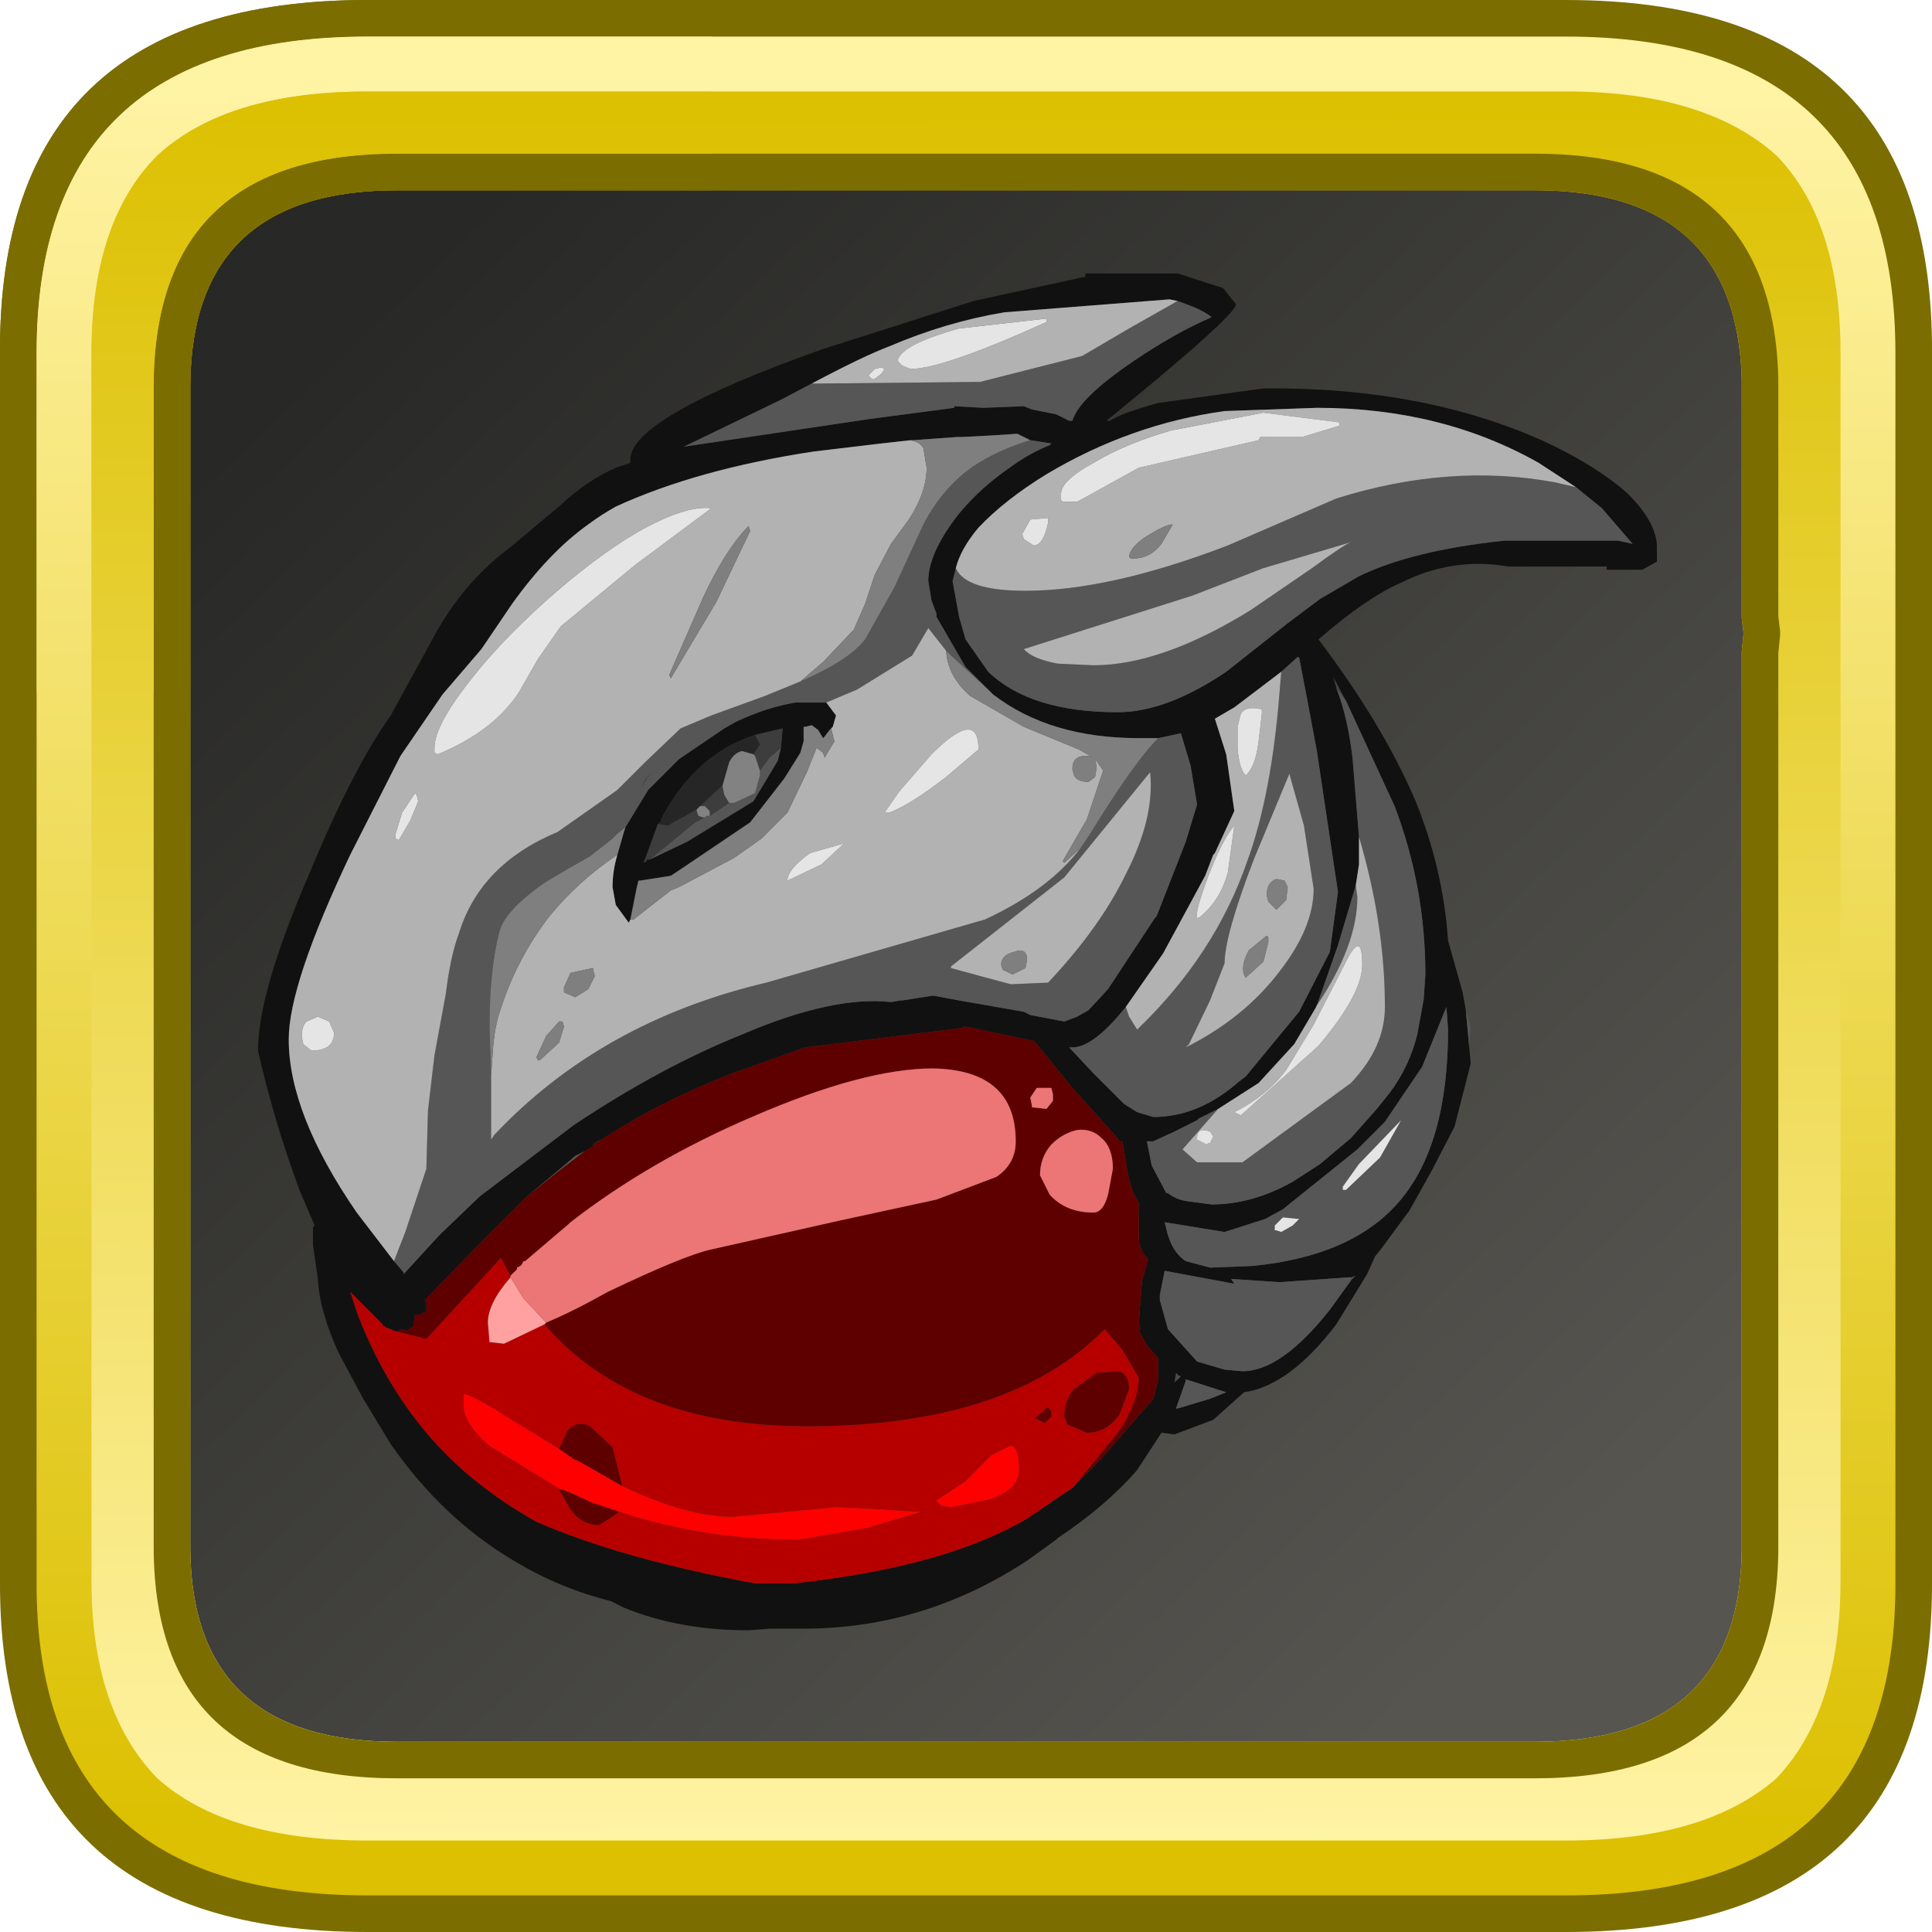 <?xml version="1.0" encoding="UTF-8" standalone="no"?>
<svg xmlns:ffdec="https://www.free-decompiler.com/flash" xmlns:xlink="http://www.w3.org/1999/xlink" ffdec:objectType="frame" height="52.8px" width="52.8px" xmlns="http://www.w3.org/2000/svg">
  <g transform="matrix(1.0, 0.0, 0.0, 1.0, 2.0, 2.0)">
    <use ffdec:characterId="484" height="44.0" transform="matrix(1.0, 0.0, 0.0, 1.0, 2.0, 2.0)" width="44.0" xlink:href="#sprite0"/>
    <use ffdec:characterId="988" height="41.9" transform="matrix(0.885, 0.0, 0.0, 0.885, 5.05, 5.473)" width="43.2" xlink:href="#sprite3"/>
    <use ffdec:characterId="630" height="52.8" transform="matrix(1.0, 0.0, 0.0, 1.0, -2.0, -2.0)" width="52.8" xlink:href="#sprite4"/>
  </g>
  <defs>
    <g id="sprite0" transform="matrix(1.0, 0.0, 0.0, 1.0, -2.0, -2.0)">
      <filter id="filter0">
        <feColorMatrix in="SourceGraphic" result="filterResult0" type="matrix" values="0.169 1.374 -0.794 0.0 -0.02 0.053 0.367 0.33 0.0 -0.02 0.916 0.047 -0.214 0.0 -0.02 0.0 0.0 0.0 1.0 0.0"/>
      </filter>
      <use ffdec:characterId="483" filter="url(#filter0)" height="44.0" transform="matrix(1.0, 0.0, 0.0, 1.0, 2.0, 2.0)" width="44.0" xlink:href="#sprite1"/>
      <use ffdec:characterId="482" height="44.0" transform="matrix(1.0, 0.0, 0.0, 1.0, 2.0, 2.0)" width="44.0" xlink:href="#sprite2"/>
    </g>
    <g id="sprite1" transform="matrix(1.0, 0.0, 0.0, 1.0, -2.0, -2.0)">
      <use ffdec:characterId="482" height="44.0" transform="matrix(1.0, 0.0, 0.0, 1.0, 2.0, 2.0)" width="44.0" xlink:href="#sprite2"/>
    </g>
    <g id="sprite2" transform="matrix(1.0, 0.0, 0.0, 1.0, -2.0, -2.0)">
      <use ffdec:characterId="481" height="44.0" transform="matrix(1.0, 0.0, 0.0, 1.0, 2.0, 2.0)" width="44.0" xlink:href="#shape0"/>
    </g>
    <g id="shape0" transform="matrix(1.0, 0.0, 0.0, 1.0, -2.0, -2.0)">
      <path d="M44.3 3.05 L44.45 3.2 44.6 3.3 45.3 4.15 45.25 4.0 45.45 4.5 Q46.0 5.75 46.0 7.5 L46.0 40.5 45.75 42.8 45.7 42.9 45.7 42.85 45.45 43.55 45.4 43.7 45.1 44.2 44.7 44.65 Q43.15 46.0 40.1 46.0 L7.9 46.0 Q5.65 46.0 4.2 45.3 L4.25 45.3 3.65 44.95 3.25 44.6 3.15 44.45 3.0 44.3 2.5 43.4 Q2.0 42.2 2.0 40.6 L2.0 40.5 2.0 7.5 Q2.0 6.55 2.15 5.75 L2.7 4.25 Q3.35 3.05 4.7 2.5 L4.65 2.5 5.0 2.4 5.15 2.35 5.3 2.3 5.9 2.15 6.85 2.05 6.95 2.05 7.8 2.0 7.9 2.0 18.3 2.0 18.6 2.0 40.1 2.0 40.45 2.0 41.6 2.1 41.75 2.1 41.95 2.2 43.05 2.45 Q43.7 2.65 44.2 3.0 L44.3 3.05" fill="url(#gradient0)" fill-rule="evenodd" stroke="none"/>
    </g>
    <linearGradient gradientTransform="matrix(-0.02, -0.021, 0.021, -0.02, 24.0, 24.0)" gradientUnits="userSpaceOnUse" id="gradient0" spreadMethod="pad" x1="-819.2" x2="819.2">
      <stop offset="0.0" stop-color="#565550"/>
      <stop offset="1.0" stop-color="#282826"/>
    </linearGradient>
    <g id="sprite3" transform="matrix(1.0, 0.0, 0.0, 1.0, -2.6, 0.2)">
      <use ffdec:characterId="987" height="41.9" transform="matrix(1.0, 0.0, 0.0, 1.0, 2.6, -0.2)" width="43.2" xlink:href="#shape1"/>
    </g>
    <g id="shape1" transform="matrix(1.0, 0.0, 0.0, 1.0, -2.6, 0.2)">
      <path d="M38.15 28.75 L38.0 28.95 37.3 29.9 37.1 30.15 36.85 30.7 35.9 32.25 Q34.45 34.15 33.05 34.35 L32.1 35.2 30.9 35.65 30.5 35.6 29.75 36.75 Q28.8 37.85 27.3 38.85 L27.25 38.9 26.35 39.55 Q23.15 41.65 19.45 41.65 L18.4 41.65 17.75 41.7 Q15.6 41.7 13.9 41.0 L13.5 40.8 Q11.9 40.4 10.5 39.55 8.3 38.25 6.7 35.95 L5.85 34.55 5.1 33.15 Q4.5 31.85 4.45 30.85 L4.3 29.8 4.3 29.25 4.35 29.2 3.9 28.15 Q3.1 26.0 2.6 23.8 2.6 22.0 4.2 18.3 5.55 15.05 6.7 13.45 L8.15 10.8 Q9.05 9.25 10.4 8.25 L11.95 6.95 Q12.75 6.2 13.65 5.8 L14.1 5.65 14.1 5.55 Q14.1 4.25 20.0 2.15 L24.7 0.65 28.15 -0.1 28.15 -0.2 31.0 -0.2 32.4 0.25 32.8 0.75 Q32.8 1.1 28.8 4.35 L28.9 4.35 Q29.3 4.1 30.4 3.8 L33.65 3.35 Q38.6 3.3 42.35 5.0 43.95 5.75 44.9 6.6 45.8 7.5 45.8 8.25 L45.8 8.7 45.35 8.95 44.25 8.95 44.25 8.85 41.2 8.85 Q39.5 8.55 37.9 9.35 36.85 9.8 35.35 11.1 37.35 13.75 38.35 16.1 39.2 18.2 39.35 20.4 L39.8 22.0 39.9 22.55 40.0 23.65 40.05 24.2 39.55 26.15 38.85 27.5 38.55 28.05 38.15 28.75 M24.15 8.9 L24.05 9.3 24.15 9.85 24.25 10.4 24.45 11.1 25.15 12.1 Q26.45 13.35 29.15 13.35 30.65 13.35 32.5 12.1 L34.4 10.6 35.4 9.85 36.6 9.15 Q38.25 8.35 41.1 8.05 L44.6 8.05 45.05 8.15 44.1 7.05 43.3 6.4 42.15 5.65 Q39.15 3.95 35.3 3.95 L32.45 4.05 Q29.55 4.45 26.95 6.0 25.65 6.8 24.85 7.65 24.3 8.3 24.15 8.9 M31.0 0.65 L30.75 0.6 25.65 1.0 Q23.85 1.3 22.1 2.05 21.3 2.35 19.7 3.2 L18.75 3.7 15.75 5.15 21.45 4.3 24.1 3.95 24.1 3.9 25.0 3.95 26.25 3.9 26.5 4.0 27.25 4.15 27.65 4.35 27.75 4.35 Q27.95 3.65 29.65 2.5 30.9 1.65 32.05 1.15 31.8 0.95 31.4 0.8 L31.0 0.65 M29.4 22.45 Q28.4 23.7 27.75 23.7 L27.65 23.7 28.4 24.5 29.35 25.45 29.75 25.7 30.25 25.85 Q31.65 25.85 32.9 24.75 L33.1 24.6 34.75 22.6 35.7 20.75 35.95 18.9 35.3 14.55 35.0 12.95 34.75 11.65 34.7 11.65 34.2 12.1 32.75 13.2 32.15 13.55 32.5 14.65 32.75 16.4 32.15 17.7 32.1 17.75 31.85 18.4 30.55 20.8 29.4 22.45 M25.2 12.7 L24.45 11.95 23.55 10.4 23.55 10.3 23.4 9.9 23.3 9.3 Q23.3 8.55 24.0 7.55 24.7 6.55 25.95 5.7 26.45 5.35 27.05 5.1 L27.1 5.05 26.45 4.95 26.05 4.75 25.3 4.8 24.35 4.85 24.2 4.85 22.8 4.95 22.75 4.95 21.85 5.05 19.75 5.3 Q16.15 5.85 13.65 7.0 13.2 7.25 12.8 7.55 11.6 8.4 10.45 10.0 L9.5 11.4 8.3 12.8 7.0 14.7 5.45 17.75 Q3.55 21.75 3.55 23.45 3.55 25.75 5.65 28.8 L6.8 30.3 7.1 30.65 7.1 30.7 8.2 29.5 9.45 28.3 12.35 26.1 Q15.05 24.3 17.55 23.3 20.35 22.1 22.15 22.3 L22.45 22.25 22.5 22.25 23.45 22.1 24.25 22.25 26.25 22.6 26.45 22.7 27.5 22.9 27.9 22.75 28.25 22.55 28.85 21.9 30.3 19.7 30.35 19.65 31.25 17.35 31.6 16.2 31.4 15.0 31.1 14.0 30.4 14.15 29.8 14.15 Q27.05 14.15 25.3 12.8 L25.25 12.75 25.2 12.7 M13.95 16.9 L14.65 15.75 15.6 14.8 17.0 13.85 17.35 13.65 Q18.3 13.2 19.2 13.05 L19.35 13.05 19.5 13.05 20.15 13.05 20.45 13.45 20.35 13.8 20.3 13.85 20.25 13.9 20.1 14.1 20.05 14.15 19.9 13.9 19.7 13.75 19.5 13.8 19.45 13.8 19.45 14.25 19.35 14.6 18.85 15.4 17.8 16.75 15.8 18.1 15.35 18.4 14.4 18.55 14.35 18.55 14.3 18.75 14.1 19.75 14.05 19.85 13.65 19.3 13.55 18.75 Q13.55 18.25 13.7 17.75 L13.9 17.05 13.95 16.9 M27.8 37.25 L28.5 36.55 28.6 36.45 30.25 34.55 30.4 33.95 30.4 33.4 30.4 33.3 30.05 32.9 29.8 32.45 29.85 32.4 29.8 32.2 29.9 30.9 30.05 30.4 30.05 30.35 30.1 30.25 30.05 30.2 Q29.8 29.95 29.8 29.5 L29.8 28.75 29.8 28.5 Q29.55 28.1 29.45 27.55 L29.3 26.6 29.2 26.6 29.1 26.45 27.75 24.95 26.65 23.6 26.55 23.5 25.35 23.25 24.9 23.15 24.4 23.05 24.35 23.1 19.5 23.7 17.25 24.5 Q15.05 25.35 13.2 26.55 L13.1 26.6 12.95 26.7 12.95 26.75 12.7 26.9 12.4 27.05 12.05 27.35 10.85 28.35 9.8 29.4 9.7 29.5 7.75 31.5 7.8 31.6 7.8 31.85 7.6 31.95 7.45 31.95 7.4 32.3 7.2 32.45 7.0 32.4 6.95 32.45 6.8 32.45 6.7 32.4 6.55 32.35 6.5 32.3 6.45 32.3 6.45 32.25 5.45 31.25 5.7 32.0 Q6.5 34.05 7.8 35.6 9.15 37.2 11.2 38.35 13.85 39.5 17.95 40.25 L19.15 40.25 Q23.8 39.75 26.35 38.25 L27.75 37.3 27.8 37.25 M36.6 17.2 L36.6 18.05 36.5 18.7 35.95 20.55 35.3 22.4 35.25 22.5 34.6 23.6 33.5 24.8 32.25 25.6 31.65 25.9 31.6 25.95 30.9 26.3 30.25 26.6 30.05 26.6 30.2 27.35 30.65 28.2 30.7 28.2 Q30.95 28.4 31.3 28.45 L32.05 28.55 Q33.3 28.55 34.55 27.85 L35.4 27.3 36.35 26.5 37.15 25.6 37.55 25.1 Q38.15 24.3 38.4 23.3 L38.6 22.2 38.65 21.45 Q38.65 18.75 37.7 16.25 L36.2 13.0 35.8 12.25 35.9 12.6 Q36.25 13.5 36.4 14.75 L36.6 17.2 M38.55 24.3 L37.4 26.0 36.55 26.85 34.25 28.7 33.7 29.0 32.45 29.4 30.6 29.1 30.65 29.3 Q30.8 30.0 31.25 30.3 L32.0 30.5 33.3 30.45 Q36.4 30.15 37.85 28.45 39.35 26.7 39.35 23.15 L39.3 22.45 38.55 24.3 M18.75 14.45 L18.8 13.9 18.8 13.85 17.95 14.05 Q16.1 14.65 15.05 16.65 L15.05 16.7 14.95 16.8 14.55 17.9 14.5 18.0 14.6 17.95 14.6 17.9 14.7 17.9 14.8 17.85 15.85 17.35 17.9 16.1 18.65 14.85 18.75 14.45 M36.35 30.8 L36.3 30.8 34.15 30.95 32.65 30.85 32.75 31.0 30.6 30.6 30.45 31.35 30.45 31.5 30.7 32.4 31.6 33.4 32.45 33.65 33.0 33.7 Q34.2 33.7 35.7 31.8 L36.35 30.9 36.5 30.75 36.35 30.8 M31.05 33.85 L30.95 33.75 30.9 34.05 30.95 34.0 31.1 33.85 31.05 33.85 M31.25 34.0 L30.95 34.85 31.0 34.85 32.0 34.55 32.5 34.35 31.25 33.95 31.25 34.0" fill="#111111" fill-rule="evenodd" stroke="none"/>
      <path d="M39.9 22.55 L40.05 23.05 40.0 23.65 39.9 22.55 M38.85 27.5 L38.15 28.75 38.55 28.05 38.85 27.5 M24.15 8.9 Q24.45 9.6 26.3 9.6 28.9 9.6 32.55 8.2 L35.9 6.75 Q39.4 5.65 42.65 6.25 L43.3 6.4 44.1 7.05 45.05 8.15 44.6 8.05 41.1 8.05 Q38.25 8.35 36.6 9.15 L35.4 9.85 34.4 10.6 32.5 12.1 Q30.65 13.35 29.15 13.35 26.45 13.35 25.15 12.1 L24.45 11.1 24.25 10.4 24.15 9.85 24.05 9.3 24.15 8.9 M19.7 3.2 L19.95 3.2 24.9 3.15 28.05 2.35 29.5 1.5 31.0 0.65 31.4 0.8 Q31.8 0.95 32.05 1.15 30.9 1.65 29.65 2.5 27.95 3.65 27.75 4.35 L27.65 4.35 27.25 4.15 26.5 4.0 26.25 3.9 25.0 3.95 24.1 3.9 24.1 3.95 21.45 4.3 15.75 5.15 18.75 3.7 19.7 3.2 M34.2 12.1 L34.7 11.65 34.75 11.65 35.0 12.95 35.3 14.55 35.95 18.9 35.7 20.75 34.75 22.6 33.1 24.6 32.9 24.75 Q31.65 25.85 30.25 25.85 L29.75 25.7 29.35 25.45 28.4 24.5 27.65 23.7 27.75 23.7 Q28.4 23.7 29.4 22.45 L29.5 22.75 29.75 23.15 Q32.15 20.85 33.15 17.95 33.9 15.9 34.15 12.7 L34.2 12.1 M35.15 8.9 Q36.1 8.2 36.35 8.1 L33.65 8.9 31.45 9.75 26.25 11.4 Q26.5 11.7 27.3 11.85 L28.4 11.9 Q30.5 11.9 33.25 10.2 L35.15 8.9 M26.45 4.95 L27.1 5.05 27.05 5.1 Q26.45 5.35 25.95 5.7 24.7 6.55 24.0 7.55 23.3 8.55 23.3 9.3 L23.4 9.9 23.55 10.3 23.55 10.4 24.45 11.95 25.2 12.7 23.95 11.55 23.85 11.45 23.3 10.75 22.8 11.6 21.1 12.65 20.15 13.05 19.5 13.05 19.35 13.05 19.2 13.05 Q18.3 13.2 17.35 13.65 L17.0 13.85 15.6 14.8 14.65 15.75 13.95 16.9 13.7 17.1 13.55 17.25 12.85 17.8 Q11.7 18.45 11.4 18.65 10.2 19.5 10.05 20.15 9.75 21.3 9.75 23.1 L9.8 24.55 9.8 24.6 9.8 26.1 9.8 26.55 9.9 26.4 Q13.2 22.9 18.3 21.7 L25.05 19.75 Q27.0 18.85 28.0 17.55 L28.3 17.1 Q29.65 14.9 30.4 14.15 L31.1 14.0 31.4 15.0 31.6 16.2 31.25 17.35 30.35 19.65 30.3 19.7 28.85 21.9 28.25 22.55 27.9 22.75 27.5 22.9 26.45 22.7 26.25 22.6 24.25 22.25 23.45 22.1 22.5 22.25 22.45 22.25 22.15 22.3 Q20.35 22.1 17.55 23.3 15.05 24.3 12.35 26.1 L9.45 28.3 8.2 29.5 7.1 30.7 7.1 30.65 6.8 30.3 7.15 29.4 7.8 27.45 7.85 25.65 8.05 23.95 8.4 22.05 Q8.55 20.85 8.8 20.2 9.45 18.05 11.85 17.05 L13.7 15.75 14.55 14.9 15.65 13.85 16.6 13.45 18.25 12.85 19.35 12.4 Q20.85 11.75 21.35 11.1 L22.25 9.5 23.15 7.55 Q23.75 6.4 24.7 5.75 25.45 5.25 26.45 4.95 M27.5 18.45 L24.0 21.2 24.0 21.25 25.1 21.55 25.85 21.75 27.0 21.7 Q28.6 20.0 29.4 18.35 30.3 16.6 30.15 15.2 L27.5 18.45 M13.2 26.55 L12.95 26.7 13.1 26.6 13.2 26.55 M12.7 26.9 L11.85 27.55 10.85 28.35 12.05 27.35 12.4 27.05 12.7 26.9 M36.6 17.2 L36.4 14.75 Q36.25 13.5 35.9 12.6 L36.2 13.0 37.7 16.25 Q38.65 18.75 38.65 21.45 L38.6 22.2 38.4 23.3 Q38.15 24.3 37.55 25.1 L37.15 25.6 36.35 26.5 35.4 27.3 34.55 27.85 Q33.3 28.55 32.05 28.55 L31.3 28.45 Q30.95 28.4 30.7 28.2 L30.65 28.2 30.2 27.35 30.05 26.6 30.25 26.6 30.9 26.3 31.6 25.95 31.65 25.9 32.25 25.6 31.15 26.85 31.6 27.25 33.0 27.25 36.35 24.8 Q37.4 23.7 37.4 22.45 37.4 19.9 36.6 17.2 M35.3 22.4 L35.95 20.55 36.5 18.7 36.55 19.05 Q36.55 20.55 35.3 22.4 M34.45 15.25 L33.35 17.9 Q32.45 20.25 32.45 21.1 L32.0 22.25 31.35 23.6 31.25 23.7 Q33.05 22.8 34.15 21.35 35.2 20.0 35.2 18.8 L34.9 16.85 34.45 15.25 M38.55 24.3 L39.3 22.45 39.35 23.15 Q39.35 26.7 37.85 28.45 36.4 30.15 33.3 30.45 L32.0 30.5 31.25 30.3 Q30.8 30.0 30.65 29.3 L30.6 29.1 32.45 29.4 33.7 29.0 34.25 28.7 36.55 26.85 37.4 26.0 38.55 24.3 M18.1 15.15 L18.4 14.75 18.75 14.45 18.65 14.85 17.9 16.1 15.85 17.35 14.8 17.85 14.7 17.9 16.1 16.75 16.4 16.6 16.45 16.55 16.5 16.55 16.55 16.55 17.15 16.15 17.3 16.15 17.95 15.85 18.1 15.3 18.1 15.15 M14.55 15.45 L14.4 15.7 14.75 15.2 14.55 15.45 M37.9 25.95 L36.6 27.3 36.1 28.0 36.1 28.1 36.2 28.1 37.25 27.1 37.9 25.95 M36.35 30.9 L35.7 31.8 Q34.2 33.7 33.0 33.7 L32.45 33.65 31.6 33.4 30.7 32.4 30.45 31.5 30.45 31.35 30.6 30.6 32.75 31.0 32.65 30.85 34.15 30.95 36.3 30.8 36.35 30.8 36.35 30.9 M34.75 29.0 L34.25 28.95 34.0 29.2 34.0 29.35 34.05 29.35 34.2 29.4 34.55 29.2 34.75 29.0 M30.95 34.0 L31.05 33.85 31.1 33.85 30.95 34.0 M31.25 34.0 L31.25 33.95 32.5 34.35 32.0 34.55 31.0 34.85 30.95 34.85 31.25 34.0" fill="#565656" fill-rule="evenodd" stroke="none"/>
      <path d="M17.95 14.05 L18.8 13.85 18.8 13.9 18.75 14.45 18.4 14.75 18.1 15.15 17.95 14.7 17.9 14.65 18.1 14.35 17.95 14.05 M14.7 17.9 L14.6 17.9 14.6 17.95 14.5 18.0 14.55 17.9 14.95 16.8 15.25 16.85 16.15 16.35 16.15 16.4 16.2 16.55 16.35 16.6 16.4 16.6 16.1 16.75 14.7 17.9 M16.95 15.6 L16.95 15.65 17.0 15.9 17.15 16.15 16.55 16.55 16.55 16.4 16.4 16.25 16.25 16.25 16.95 15.6" fill="#3d3d3d" fill-rule="evenodd" stroke="none"/>
      <path d="M17.95 14.05 L18.1 14.35 17.9 14.65 17.55 14.55 Q17.3 14.6 17.15 14.9 L16.95 15.6 16.25 16.25 16.15 16.35 15.25 16.85 14.95 16.8 15.05 16.7 15.05 16.65 Q16.1 14.65 17.95 14.05" fill="#262626" fill-rule="evenodd" stroke="none"/>
      <path d="M17.9 14.65 L17.95 14.7 18.1 15.15 18.1 15.3 17.95 15.85 17.3 16.15 17.15 16.15 17.0 15.9 16.95 15.65 16.95 15.6 17.15 14.9 Q17.3 14.6 17.55 14.55 L17.9 14.65 M16.55 16.55 L16.5 16.55 16.45 16.55 16.4 16.6 16.35 16.6 16.2 16.55 16.15 16.4 16.15 16.35 16.25 16.25 16.4 16.25 16.55 16.4 16.55 16.55" fill="#828282" fill-rule="evenodd" stroke="none"/>
      <path d="M43.3 6.4 L42.65 6.25 Q39.4 5.65 35.9 6.75 L32.55 8.2 Q28.9 9.6 26.3 9.6 24.45 9.6 24.15 8.9 24.3 8.3 24.85 7.65 25.65 6.8 26.95 6.0 29.55 4.45 32.45 4.05 L35.3 3.95 Q39.15 3.95 42.15 5.65 L43.3 6.4 M36.0 4.5 L36.0 4.4 33.65 4.1 30.8 4.65 Q29.4 5.05 28.4 5.65 27.4 6.2 27.4 6.6 L27.4 6.8 27.45 6.85 27.9 6.85 29.8 5.8 33.5 4.95 33.55 4.85 34.85 4.85 36.0 4.5 M19.7 3.2 Q21.3 2.35 22.1 2.05 23.85 1.3 25.65 1.0 L30.75 0.6 31.0 0.65 29.5 1.5 28.05 2.35 24.9 3.15 19.95 3.2 19.7 3.2 M30.5 8.15 L30.85 7.55 Q30.65 7.55 30.15 7.85 29.55 8.2 29.5 8.55 L29.55 8.6 29.65 8.6 Q30.15 8.6 30.5 8.15 M34.2 12.1 L34.15 12.7 Q33.9 15.9 33.15 17.95 32.15 20.85 29.75 23.15 L29.5 22.75 29.4 22.45 30.55 20.8 31.85 18.4 32.1 17.75 32.15 17.7 32.75 16.4 32.5 14.65 32.15 13.55 32.75 13.2 34.2 12.1 M35.15 8.9 L33.25 10.2 Q30.5 11.9 28.4 11.9 L27.3 11.85 Q26.5 11.7 26.25 11.4 L31.45 9.75 33.65 8.9 36.35 8.1 Q36.1 8.2 35.15 8.9 M26.95 1.2 L26.9 1.2 24.25 1.5 Q22.45 2.0 22.35 2.5 L22.5 2.65 22.75 2.75 Q23.75 2.75 26.95 1.3 L26.95 1.2 M19.35 12.4 L18.25 12.85 16.6 13.45 15.65 13.85 14.55 14.9 13.7 15.75 11.85 17.05 Q9.45 18.05 8.8 20.2 8.55 20.85 8.4 22.05 L8.05 23.95 7.85 25.65 7.8 27.45 7.15 29.4 6.8 30.3 5.65 28.8 Q3.55 25.75 3.55 23.45 3.55 21.75 5.45 17.75 L7.0 14.7 8.3 12.8 9.5 11.4 10.45 10.0 Q11.6 8.4 12.8 7.55 13.2 7.25 13.65 7.0 16.15 5.85 19.75 5.3 L21.85 5.05 22.75 4.95 Q23.05 5.0 23.15 5.2 L23.25 5.8 Q23.25 6.55 22.7 7.4 L22.15 8.15 21.65 9.1 21.35 10.0 21.0 10.8 20.05 11.8 19.35 12.4 M28.0 17.55 Q27.0 18.85 25.05 19.75 L18.3 21.7 Q13.2 22.9 9.9 26.4 L9.8 26.55 9.8 26.1 9.8 24.6 9.8 24.55 9.85 23.85 Q9.9 23.05 10.1 22.5 10.6 20.95 11.6 19.65 12.5 18.55 13.7 17.75 13.55 18.25 13.55 18.75 L13.65 19.3 14.05 19.85 14.1 19.75 14.2 19.75 14.9 19.2 15.35 18.85 15.6 18.75 17.3 17.85 18.15 17.25 18.95 16.45 19.55 15.2 19.85 14.45 20.05 14.6 20.1 14.75 20.4 14.25 20.3 13.85 20.35 13.8 20.45 13.45 20.15 13.05 21.1 12.65 22.8 11.6 23.3 10.75 23.85 11.45 Q23.9 12.25 24.6 12.85 L26.25 13.8 27.95 14.5 28.3 14.7 28.15 14.7 Q27.75 14.7 27.75 15.1 L27.8 15.3 Q27.9 15.5 28.25 15.5 L28.45 15.35 28.5 15.05 28.45 14.8 28.7 15.15 28.2 16.65 27.45 17.95 27.5 18.0 28.0 17.55 M21.95 2.75 L21.85 2.7 21.65 2.75 21.45 2.95 21.55 3.05 21.65 3.05 21.85 2.9 21.95 2.75 M26.55 8.2 Q26.85 8.2 27.0 7.5 L27.0 7.35 26.45 7.4 26.2 7.85 26.25 8.0 26.55 8.2 M27.5 18.45 L30.15 15.2 Q30.3 16.6 29.4 18.35 28.6 20.0 27.0 21.7 L25.85 21.75 25.1 21.55 24.0 21.25 24.0 21.2 27.5 18.45 M23.85 15.35 L24.85 14.5 Q24.85 13.2 23.4 14.65 L22.4 15.8 21.95 16.45 22.1 16.45 Q22.75 16.2 23.85 15.35 M26.3 21.25 L26.35 21.0 Q26.35 20.6 25.95 20.75 25.55 20.85 25.55 21.15 L25.6 21.3 25.9 21.45 26.3 21.25 M36.5 18.7 L36.6 18.05 36.6 17.2 Q37.4 19.9 37.4 22.45 37.4 23.7 36.35 24.8 L33.0 27.25 31.6 27.25 31.15 26.85 32.25 25.6 33.5 24.8 34.6 23.6 35.25 22.5 35.3 22.4 Q36.55 20.55 36.55 19.05 L36.5 18.7 M32.55 18.3 L32.75 16.85 Q32.4 17.25 31.95 18.4 31.6 19.35 31.6 19.55 L31.6 19.7 31.65 19.7 Q32.3 19.2 32.55 18.3 M33.55 13.25 Q33.1 13.15 32.95 13.4 L32.85 13.8 32.85 14.45 Q32.9 15.1 33.1 15.3 33.4 15.05 33.5 14.25 L33.6 13.4 33.6 13.25 33.55 13.25 M34.3 18.55 L34.05 18.5 Q33.75 18.6 33.75 19.0 L33.8 19.2 34.05 19.45 34.35 19.15 34.4 18.75 34.3 18.55 M34.45 15.25 L34.9 16.85 35.2 18.8 Q35.2 20.0 34.15 21.35 33.05 22.8 31.25 23.7 L31.35 23.6 32.0 22.25 32.45 21.1 Q32.45 20.25 33.35 17.9 L34.45 15.25 M33.8 20.3 L33.75 20.25 33.2 20.7 Q32.95 21.15 33.05 21.45 L33.1 21.55 33.65 21.05 33.8 20.45 33.8 20.3 M35.2 23.0 L34.35 24.4 Q33.75 25.2 32.75 25.7 L32.95 25.8 35.35 23.65 Q36.7 22.05 36.7 21.15 36.7 20.05 36.2 21.05 L35.2 23.0 M11.25 11.7 L11.95 10.7 14.25 8.8 16.6 7.05 Q15.8 6.95 14.3 7.8 12.95 8.6 11.45 9.95 10.0 11.25 9.05 12.5 8.05 13.8 8.05 14.45 L8.05 14.6 8.15 14.65 Q9.85 13.95 10.65 12.75 L11.25 11.7 M16.35 9.8 L15.3 12.2 15.35 12.3 16.75 9.95 17.8 7.75 17.75 7.6 17.7 7.65 Q17.0 8.4 16.35 9.8 M4.95 23.25 L4.8 22.9 4.45 22.75 4.1 22.9 Q3.95 23.05 3.95 23.35 L4.0 23.6 4.25 23.8 Q4.95 23.8 4.95 23.25 M6.85 17.1 L6.85 17.25 6.95 17.3 7.3 16.7 7.55 16.1 7.5 15.9 7.45 15.85 7.05 16.45 6.85 17.1 M18.95 18.55 L20.0 18.05 20.7 17.4 19.65 17.7 Q18.95 18.2 18.95 18.55 M12.0 22.9 L11.9 22.9 11.5 23.35 11.2 24.0 11.25 24.1 11.3 24.1 11.9 23.55 12.05 23.05 12.0 22.9 M13.0 21.5 L12.95 21.3 12.95 21.25 12.25 21.4 12.05 21.85 12.05 22.0 12.4 22.15 12.8 21.9 13.0 21.5 M31.6 26.5 L31.6 26.55 31.9 26.7 31.95 26.65 32.0 26.65 32.1 26.45 32.0 26.3 Q31.6 26.15 31.6 26.5" fill="#b2b2b2" fill-rule="evenodd" stroke="none"/>
      <path d="M36.0 4.5 L34.85 4.85 33.55 4.85 33.5 4.95 29.8 5.8 27.9 6.85 27.45 6.85 27.4 6.8 27.4 6.6 Q27.4 6.2 28.4 5.65 29.4 5.05 30.8 4.65 L33.65 4.1 36.0 4.4 36.0 4.5 M26.95 1.2 L26.95 1.3 Q23.75 2.75 22.75 2.75 L22.5 2.65 22.35 2.5 Q22.45 2.0 24.25 1.5 L26.9 1.2 26.95 1.2 M21.95 2.75 L21.85 2.9 21.65 3.05 21.55 3.05 21.45 2.95 21.65 2.75 21.85 2.7 21.95 2.75 M26.55 8.2 L26.25 8.0 26.2 7.85 26.45 7.4 27.0 7.35 27.0 7.5 Q26.85 8.2 26.55 8.2 M23.85 15.35 Q22.75 16.2 22.1 16.45 L21.95 16.45 22.4 15.8 23.4 14.65 Q24.85 13.2 24.85 14.5 L23.85 15.35 M33.55 13.25 L33.6 13.25 33.6 13.4 33.5 14.25 Q33.4 15.05 33.1 15.3 32.9 15.1 32.85 14.45 L32.85 13.8 32.95 13.4 Q33.1 13.15 33.55 13.25 M32.55 18.3 Q32.3 19.2 31.65 19.7 L31.6 19.7 31.6 19.55 Q31.6 19.35 31.95 18.4 32.4 17.25 32.75 16.85 L32.55 18.3 M35.2 23.0 L36.2 21.05 Q36.7 20.05 36.7 21.15 36.7 22.05 35.35 23.65 L32.95 25.8 32.75 25.7 Q33.75 25.2 34.35 24.4 L35.2 23.0 M11.25 11.7 L10.65 12.75 Q9.85 13.95 8.15 14.65 L8.05 14.6 8.05 14.45 Q8.05 13.8 9.05 12.5 10.0 11.25 11.45 9.95 12.95 8.6 14.3 7.8 15.8 6.95 16.6 7.05 L14.25 8.8 11.95 10.7 11.25 11.7 M6.85 17.1 L7.05 16.45 7.45 15.85 7.5 15.9 7.55 16.1 7.3 16.7 6.95 17.3 6.85 17.25 6.85 17.1 M4.95 23.25 Q4.95 23.8 4.25 23.8 L4.0 23.6 3.95 23.35 Q3.95 23.05 4.1 22.9 L4.45 22.75 4.8 22.9 4.95 23.25 M18.95 18.55 Q18.95 18.2 19.65 17.7 L20.7 17.4 20.0 18.05 18.95 18.55 M37.9 25.95 L37.25 27.1 36.2 28.1 36.1 28.1 36.1 28.0 36.6 27.3 37.9 25.95 M31.6 26.5 Q31.6 26.15 32.0 26.3 L32.1 26.45 32.0 26.65 31.95 26.65 31.9 26.7 31.6 26.55 31.6 26.5 M34.75 29.0 L34.55 29.2 34.2 29.4 34.05 29.35 34.0 29.35 34.0 29.2 34.25 28.95 34.75 29.0" fill="#e5e5e5" fill-rule="evenodd" stroke="none"/>
      <path d="M30.5 8.15 Q30.15 8.6 29.65 8.6 L29.55 8.6 29.5 8.55 Q29.55 8.2 30.15 7.85 30.65 7.55 30.85 7.55 L30.5 8.15 M26.45 4.95 Q25.45 5.25 24.7 5.75 23.75 6.4 23.15 7.55 L22.25 9.5 21.35 11.1 Q20.85 11.75 19.35 12.4 L20.05 11.8 21.0 10.8 21.35 10.0 21.65 9.1 22.15 8.15 22.7 7.4 Q23.25 6.55 23.25 5.8 L23.15 5.2 Q23.05 5.0 22.75 4.95 L22.8 4.95 24.2 4.85 24.35 4.85 25.3 4.8 26.05 4.75 26.45 4.95 M30.4 14.15 Q29.65 14.9 28.3 17.1 L28.0 17.55 27.5 18.0 27.45 17.95 28.2 16.65 28.7 15.15 28.45 14.8 28.5 15.05 28.45 15.35 28.25 15.5 Q27.9 15.5 27.8 15.3 L27.75 15.1 Q27.75 14.7 28.15 14.7 L28.3 14.7 27.95 14.5 26.25 13.8 24.6 12.85 Q23.9 12.25 23.85 11.45 L23.95 11.55 25.2 12.7 25.25 12.75 25.3 12.8 Q27.05 14.15 29.8 14.15 L30.4 14.15 M9.8 24.55 L9.75 23.1 Q9.75 21.3 10.05 20.15 10.2 19.5 11.4 18.65 11.7 18.45 12.85 17.8 L13.55 17.25 13.7 17.1 13.95 16.9 13.9 17.05 13.7 17.75 Q12.5 18.55 11.6 19.65 10.6 20.95 10.1 22.5 9.9 23.05 9.85 23.85 L9.8 24.55 M20.3 13.85 L20.4 14.25 20.1 14.75 20.05 14.6 19.85 14.45 19.55 15.2 18.95 16.45 18.15 17.25 17.3 17.85 15.6 18.75 15.35 18.85 14.9 19.2 14.2 19.75 14.1 19.75 14.3 18.75 14.35 18.55 14.4 18.55 15.35 18.4 15.8 18.1 17.8 16.75 18.85 15.4 19.35 14.6 19.45 14.25 19.45 13.8 19.5 13.8 19.7 13.75 19.9 13.9 20.05 14.15 20.1 14.1 20.25 13.9 20.3 13.85 M26.3 21.25 L25.9 21.45 25.6 21.3 25.55 21.15 Q25.55 20.85 25.95 20.75 26.35 20.6 26.35 21.0 L26.3 21.25 M34.3 18.55 L34.4 18.75 34.35 19.15 34.05 19.45 33.8 19.2 33.75 19.0 Q33.75 18.6 34.05 18.5 L34.3 18.55 M33.8 20.3 L33.8 20.45 33.65 21.05 33.1 21.55 33.05 21.45 Q32.95 21.15 33.2 20.7 L33.75 20.25 33.8 20.3 M16.35 9.8 Q17.0 8.4 17.7 7.65 L17.75 7.6 17.8 7.75 16.75 9.95 15.35 12.3 15.3 12.2 16.35 9.8 M13.0 21.5 L12.8 21.9 12.4 22.15 12.05 22.0 12.05 21.85 12.25 21.4 12.95 21.25 12.95 21.3 13.0 21.5 M12.0 22.9 L12.05 23.05 11.9 23.55 11.3 24.1 11.25 24.1 11.2 24.0 11.5 23.35 11.9 22.9 12.0 22.9" fill="#7f7f7f" fill-rule="evenodd" stroke="none"/>
      <path d="M6.8 32.45 L7.8 32.7 9.55 30.8 10.1 30.2 10.4 30.75 10.4 30.8 Q9.7 31.6 9.7 32.2 L9.75 32.8 10.2 32.85 11.45 32.25 Q14.15 35.4 19.55 35.4 25.8 35.4 28.75 32.4 L29.3 33.05 29.8 33.9 Q29.8 34.65 29.15 35.6 L27.8 37.25 27.75 37.3 26.35 38.25 Q23.8 39.75 19.15 40.25 L17.95 40.25 Q13.85 39.5 11.2 38.35 9.15 37.2 7.8 35.6 6.5 34.05 5.7 32.0 L5.45 31.25 6.45 32.25 6.45 32.3 6.5 32.3 6.55 32.35 6.7 32.4 6.8 32.45 M11.9 36.1 L10.35 35.15 Q9.35 34.5 8.95 34.4 L8.95 34.45 8.95 34.75 Q8.95 35.3 9.75 36.0 L11.95 37.35 11.9 37.35 12.1 37.7 Q12.45 38.45 13.15 38.45 L13.75 38.05 13.65 38.0 Q16.3 38.9 19.3 38.9 L21.35 38.55 23.05 38.05 21.5 37.95 20.45 37.9 18.9 38.05 17.25 38.2 Q15.85 38.2 13.85 37.25 L13.55 36.05 12.85 35.4 Q12.45 35.2 12.15 35.55 L11.9 36.1 M25.25 36.3 L24.45 37.1 23.55 37.7 23.7 37.85 24.0 37.9 25.2 37.65 Q26.1 37.35 26.1 36.75 26.1 36.05 25.85 36.0 L25.25 36.3 M27.0 34.8 L26.6 35.15 26.9 35.3 26.95 35.25 27.1 35.1 27.1 34.95 27.0 34.8 M29.2 33.7 L28.5 33.75 27.8 34.25 Q27.5 34.6 27.5 35.1 L27.6 35.35 28.2 35.6 Q28.8 35.6 29.2 35.05 L29.5 34.25 Q29.5 33.8 29.2 33.7" fill="#b60000" fill-rule="evenodd" stroke="none"/>
      <path d="M13.2 26.55 Q15.05 25.35 17.25 24.5 L19.5 23.7 24.35 23.1 24.4 23.05 24.9 23.15 25.35 23.25 26.55 23.5 26.65 23.6 27.75 24.95 29.1 26.45 29.2 26.6 29.3 26.6 29.45 27.55 Q29.55 28.1 29.8 28.5 L29.8 28.75 29.8 29.5 Q29.8 29.95 30.05 30.2 L30.1 30.25 30.05 30.35 30.05 30.4 29.9 30.9 29.8 32.2 29.85 32.4 29.8 32.45 30.05 32.9 30.4 33.3 30.4 33.4 30.4 33.95 30.25 34.55 28.6 36.45 28.5 36.55 27.8 37.25 29.15 35.6 Q29.8 34.65 29.8 33.9 L29.3 33.05 28.75 32.4 Q25.8 35.4 19.55 35.4 14.15 35.4 11.45 32.25 L11.5 32.2 Q12.2 31.9 12.85 31.55 L13.4 31.25 Q15.7 30.15 16.55 29.95 L20.55 29.05 23.55 28.4 25.4 27.7 Q26.0 27.3 26.0 26.6 26.0 24.4 23.45 24.35 21.3 24.35 17.85 25.85 14.7 27.2 12.25 29.1 L12.2 29.15 10.85 30.3 10.8 30.3 10.75 30.4 10.7 30.45 10.6 30.5 10.6 30.55 10.55 30.6 10.4 30.75 10.1 30.2 9.55 30.8 7.8 32.7 6.8 32.45 6.95 32.45 7.0 32.4 7.2 32.45 7.4 32.3 7.45 31.95 7.6 31.95 7.8 31.85 7.8 31.6 7.75 31.5 9.7 29.5 9.8 29.4 10.85 28.35 11.85 27.55 12.7 26.9 12.95 26.75 12.95 26.7 13.2 26.55 M11.9 36.1 L12.15 35.55 Q12.45 35.2 12.85 35.4 L13.55 36.05 13.85 37.25 12.45 36.45 12.4 36.45 11.9 36.1 M13.65 38.0 L13.75 38.05 13.15 38.45 Q12.45 38.45 12.1 37.7 L11.9 37.35 11.95 37.35 12.0 37.35 12.25 37.45 12.9 37.75 13.65 38.0 M27.1 24.95 L26.65 24.95 26.45 25.25 26.5 25.5 26.5 25.55 26.95 25.6 27.15 25.35 27.15 25.15 27.1 24.95 M29.0 27.45 Q29.0 26.8 28.65 26.5 28.35 26.2 27.9 26.25 27.45 26.35 27.1 26.7 26.75 27.1 26.75 27.65 L26.85 27.85 27.05 28.25 Q27.55 28.8 28.4 28.8 28.7 28.8 28.85 28.25 L29.0 27.45 M29.2 33.7 Q29.5 33.8 29.5 34.25 L29.2 35.05 Q28.8 35.6 28.2 35.6 L27.6 35.35 27.5 35.1 Q27.5 34.6 27.8 34.25 L28.5 33.75 29.2 33.7 M27.0 34.8 L27.1 34.95 27.1 35.1 26.95 35.25 26.9 35.3 26.6 35.15 27.0 34.8" fill="#5f0000" fill-rule="evenodd" stroke="none"/>
      <path d="M11.95 37.35 L9.75 36.0 Q8.95 35.3 8.95 34.75 L8.95 34.45 8.95 34.4 Q9.35 34.5 10.35 35.15 L11.9 36.1 12.4 36.45 12.45 36.45 13.85 37.25 Q15.85 38.2 17.25 38.2 L18.9 38.05 20.45 37.9 21.5 37.95 23.05 38.05 21.35 38.55 19.3 38.9 Q16.3 38.9 13.65 38.0 L12.9 37.75 12.25 37.45 12.0 37.35 11.95 37.35 M25.25 36.3 L25.85 36.0 Q26.1 36.05 26.1 36.75 26.1 37.35 25.2 37.65 L24.0 37.9 23.7 37.85 23.55 37.7 24.45 37.1 25.25 36.3" fill="#ff0000" fill-rule="evenodd" stroke="none"/>
      <path d="M11.5 32.2 L11.45 32.25 10.2 32.85 9.75 32.8 9.7 32.2 Q9.7 31.6 10.4 30.8 L10.8 31.45 11.5 32.2" fill="#ffa1a1" fill-rule="evenodd" stroke="none"/>
      <path d="M10.4 30.75 L10.55 30.6 10.6 30.55 10.6 30.5 10.7 30.45 10.75 30.4 10.8 30.3 10.85 30.3 12.2 29.15 12.25 29.1 Q14.7 27.2 17.85 25.85 21.3 24.35 23.45 24.35 26.0 24.4 26.0 26.6 26.0 27.3 25.4 27.7 L23.55 28.4 20.55 29.05 16.55 29.95 Q15.7 30.15 13.4 31.25 L12.85 31.55 Q12.2 31.9 11.5 32.2 L10.8 31.45 10.4 30.8 10.4 30.75 M29.0 27.45 L28.85 28.25 Q28.7 28.8 28.4 28.8 27.55 28.8 27.05 28.25 L26.85 27.85 26.75 27.65 Q26.75 27.1 27.1 26.7 27.45 26.35 27.9 26.25 28.35 26.2 28.65 26.5 29.0 26.8 29.0 27.45 M27.1 24.95 L27.15 25.15 27.15 25.35 26.95 25.6 26.5 25.55 26.5 25.5 26.45 25.25 26.65 24.95 27.1 24.95" fill="#ec7575" fill-rule="evenodd" stroke="none"/>
    </g>
    <g id="sprite4" transform="matrix(1.0, 0.0, 0.0, 1.0, 2.0, 2.0)">
      <use ffdec:characterId="614" height="52.8" transform="matrix(1.0, 0.0, 0.0, 1.0, -2.0, -2.0)" width="52.8" xlink:href="#shape2"/>
      <filter id="filter1">
        <feColorMatrix in="SourceGraphic" result="filterResult1" type="matrix" values="0.828 1.09 -0.918 0.0 -0.208 -0.059 0.736 0.323 0.0 -0.208 0.894 -0.375 0.481 0.0 -0.208 0.0 0.0 0.0 1.0 0.0"/>
      </filter>
      <use ffdec:characterId="616" filter="url(#filter1)" height="18.9" transform="matrix(1.0, 0.0, 0.0, 1.0, -2.0, -2.0)" width="19.45" xlink:href="#sprite5"/>
    </g>
    <g id="shape2" transform="matrix(1.0, 0.0, 0.0, 1.0, 2.0, 2.0)">
      <path d="M48.15 8.55 Q48.1 1.45 40.55 1.45 L9.4 1.45 Q1.8 1.45 1.8 8.65 L1.8 40.5 Q1.8 47.8 9.4 47.8 L40.55 47.8 Q48.15 47.8 48.15 40.5 L48.2 15.45 48.15 14.85 48.15 8.65 48.15 8.55 M49.4 7.85 L49.4 41.4 Q49.4 49.05 41.35 49.05 L8.6 49.05 Q0.55 49.05 0.55 41.4 L0.55 7.85 Q0.55 0.2 8.6 0.2 L41.35 0.2 Q49.4 0.2 49.4 7.85" fill="#eade53" fill-rule="evenodd" stroke="none"/>
      <path d="M48.15 8.55 L48.15 8.65 48.15 14.85 48.2 15.45 48.15 40.5 Q48.15 47.8 40.55 47.8 L9.4 47.8 Q1.8 47.8 1.8 40.5 L1.8 8.65 Q1.8 1.45 9.4 1.45 L40.55 1.45 Q48.1 1.45 48.15 8.55 M46.95 8.55 Q46.85 2.65 40.55 2.65 L9.4 2.65 Q3.05 2.65 3.0 8.65 L3.0 40.5 Q3.05 46.6 9.4 46.6 L40.55 46.6 Q46.95 46.6 46.95 40.5 L47.0 15.5 46.95 14.95 46.95 14.85 46.95 8.55" fill="#755e44" fill-rule="evenodd" stroke="none"/>
      <path d="M40.8 -2.0 Q50.85 -2.0 50.8 7.65 L50.8 41.2 Q50.85 50.8 40.8 50.8 L8.05 50.8 Q-2.05 50.8 -2.0 41.2 L-2.0 7.65 Q-2.05 -2.0 8.05 -2.0 L40.8 -2.0 M45.6 15.95 L45.6 15.8 45.65 15.3 45.6 14.9 45.6 14.7 45.6 8.35 Q45.45 3.2 39.95 3.2 L8.85 3.2 Q3.25 3.2 3.2 8.5 L3.2 40.35 Q3.25 45.6 8.85 45.6 L39.95 45.6 Q45.55 45.6 45.6 40.35 L45.6 15.95" fill="#7c6d01" fill-rule="evenodd" stroke="none"/>
      <path d="M40.8 -1.0 Q49.8 -1.0 49.8 7.65 L49.8 41.2 Q49.85 49.8 40.8 49.8 L8.05 49.8 Q-1.05 49.8 -1.0 41.2 L-1.0 7.65 Q-1.0 -1.0 8.05 -1.0 L40.8 -1.0 M46.6 15.9 L46.65 15.3 46.6 14.8 46.6 14.7 46.6 8.4 Q46.5 2.2 39.95 2.2 L8.85 2.2 Q2.2 2.2 2.2 8.5 L2.2 40.35 Q2.25 46.6 8.85 46.6 L39.95 46.6 Q46.55 46.6 46.6 40.35 L46.6 15.9" fill="url(#gradient1)" fill-rule="evenodd" stroke="none"/>
      <path d="M45.6 14.9 L45.6 14.7 45.6 8.35 Q45.45 3.2 39.95 3.2 L8.85 3.2 Q3.25 3.2 3.2 8.5 L3.2 40.35 Q3.25 45.6 8.85 45.6 L39.95 45.6 Q45.55 45.6 45.6 40.35 L45.6 15.95 45.6 15.8 45.65 15.3 45.6 14.9 M48.3 7.65 L48.3 41.2 Q48.3 44.75 46.55 46.6 44.6 48.3 40.8 48.3 L8.05 48.3 Q4.2 48.3 2.3 46.6 0.5 44.75 0.5 41.2 L0.5 7.65 Q0.5 4.05 2.3 2.25 4.2 0.5 8.05 0.5 L40.8 0.5 Q44.6 0.5 46.55 2.25 48.3 4.05 48.3 7.65" fill="url(#gradient2)" fill-rule="evenodd" stroke="none"/>
      <path d="M45.6 14.9 L45.6 14.7 45.6 8.35 Q45.45 3.2 39.95 3.2 L8.85 3.2 Q3.25 3.2 3.2 8.5 L3.2 40.35 Q3.25 45.6 8.85 45.6 L39.95 45.6 Q45.55 45.6 45.6 40.35 L45.6 15.95 45.6 15.8 45.65 15.3 45.6 14.9 M46.6 14.85 L46.65 15.25 46.65 15.35 46.6 15.85 46.6 15.95 46.6 40.35 Q46.55 46.6 39.95 46.6 L8.85 46.6 Q2.25 46.6 2.2 40.35 L2.2 8.5 Q2.25 2.2 8.85 2.2 L39.95 2.2 Q46.45 2.2 46.6 8.35 L46.6 14.75 46.6 14.85" fill="#7c6d01" fill-rule="evenodd" stroke="none"/>
    </g>
    <linearGradient gradientTransform="matrix(1.0E-4, -0.029, 0.031, 2.0E-4, 24.4, 24.4)" gradientUnits="userSpaceOnUse" id="gradient1" spreadMethod="pad" x1="-819.2" x2="819.2">
      <stop offset="0.0" stop-color="#dcc001"/>
      <stop offset="1.0" stop-color="#fff3a4"/>
    </linearGradient>
    <linearGradient gradientTransform="matrix(1.0E-4, 0.029, -0.031, 1.0E-4, 24.4, 24.4)" gradientUnits="userSpaceOnUse" id="gradient2" spreadMethod="pad" x1="-819.2" x2="819.2">
      <stop offset="0.0" stop-color="#dcc001"/>
      <stop offset="1.0" stop-color="#fff3a4"/>
    </linearGradient>
    <g id="sprite5" transform="matrix(1.0, 0.0, 0.0, 1.0, 0.0, 0.0)">
      <use ffdec:characterId="615" height="18.9" transform="matrix(1.0, 0.0, 0.0, 1.0, 0.0, 0.0)" width="19.45" xlink:href="#shape3"/>
    </g>
    <g id="shape3" transform="matrix(1.0, 0.0, 0.0, 1.0, 0.0, 0.0)">
      <path d="M1.0 18.9 L0.0 18.9 0.0 9.65 Q-0.05 0.0 10.05 0.0 L19.45 0.0 19.45 1.0 10.05 1.0 Q1.0 1.0 1.0 9.65 L1.0 18.9 M19.45 4.2 L19.45 5.2 10.85 5.2 Q5.25 5.2 5.2 10.5 L5.2 18.9 4.2 18.9 4.2 10.5 Q4.25 4.2 10.85 4.2 L19.45 4.2" fill="#7c6d01" fill-rule="evenodd" stroke="none"/>
      <path d="M19.45 1.0 L19.45 2.5 10.05 2.5 Q6.2 2.5 4.3 4.25 2.5 6.05 2.5 9.65 L2.5 18.9 1.0 18.9 1.0 9.65 Q1.0 1.0 10.05 1.0 L19.45 1.0" fill="url(#gradient3)" fill-rule="evenodd" stroke="none"/>
      <path d="M19.45 2.5 L19.45 4.2 10.85 4.2 Q4.25 4.2 4.2 10.5 L4.2 18.9 2.5 18.9 2.5 9.65 Q2.5 6.05 4.3 4.25 6.2 2.5 10.05 2.5 L19.45 2.5" fill="url(#gradient4)" fill-rule="evenodd" stroke="none"/>
    </g>
    <linearGradient gradientTransform="matrix(1.0E-4, -0.029, 0.031, 2.0E-4, 26.4, 26.4)" gradientUnits="userSpaceOnUse" id="gradient3" spreadMethod="pad" x1="-819.2" x2="819.2">
      <stop offset="0.0" stop-color="#dcc001"/>
      <stop offset="1.0" stop-color="#fff3a4"/>
    </linearGradient>
    <linearGradient gradientTransform="matrix(1.0E-4, 0.029, -0.031, 1.0E-4, 26.4, 26.4)" gradientUnits="userSpaceOnUse" id="gradient4" spreadMethod="pad" x1="-819.2" x2="819.2">
      <stop offset="0.0" stop-color="#dcc001"/>
      <stop offset="1.0" stop-color="#fff3a4"/>
    </linearGradient>
  </defs>
</svg>
